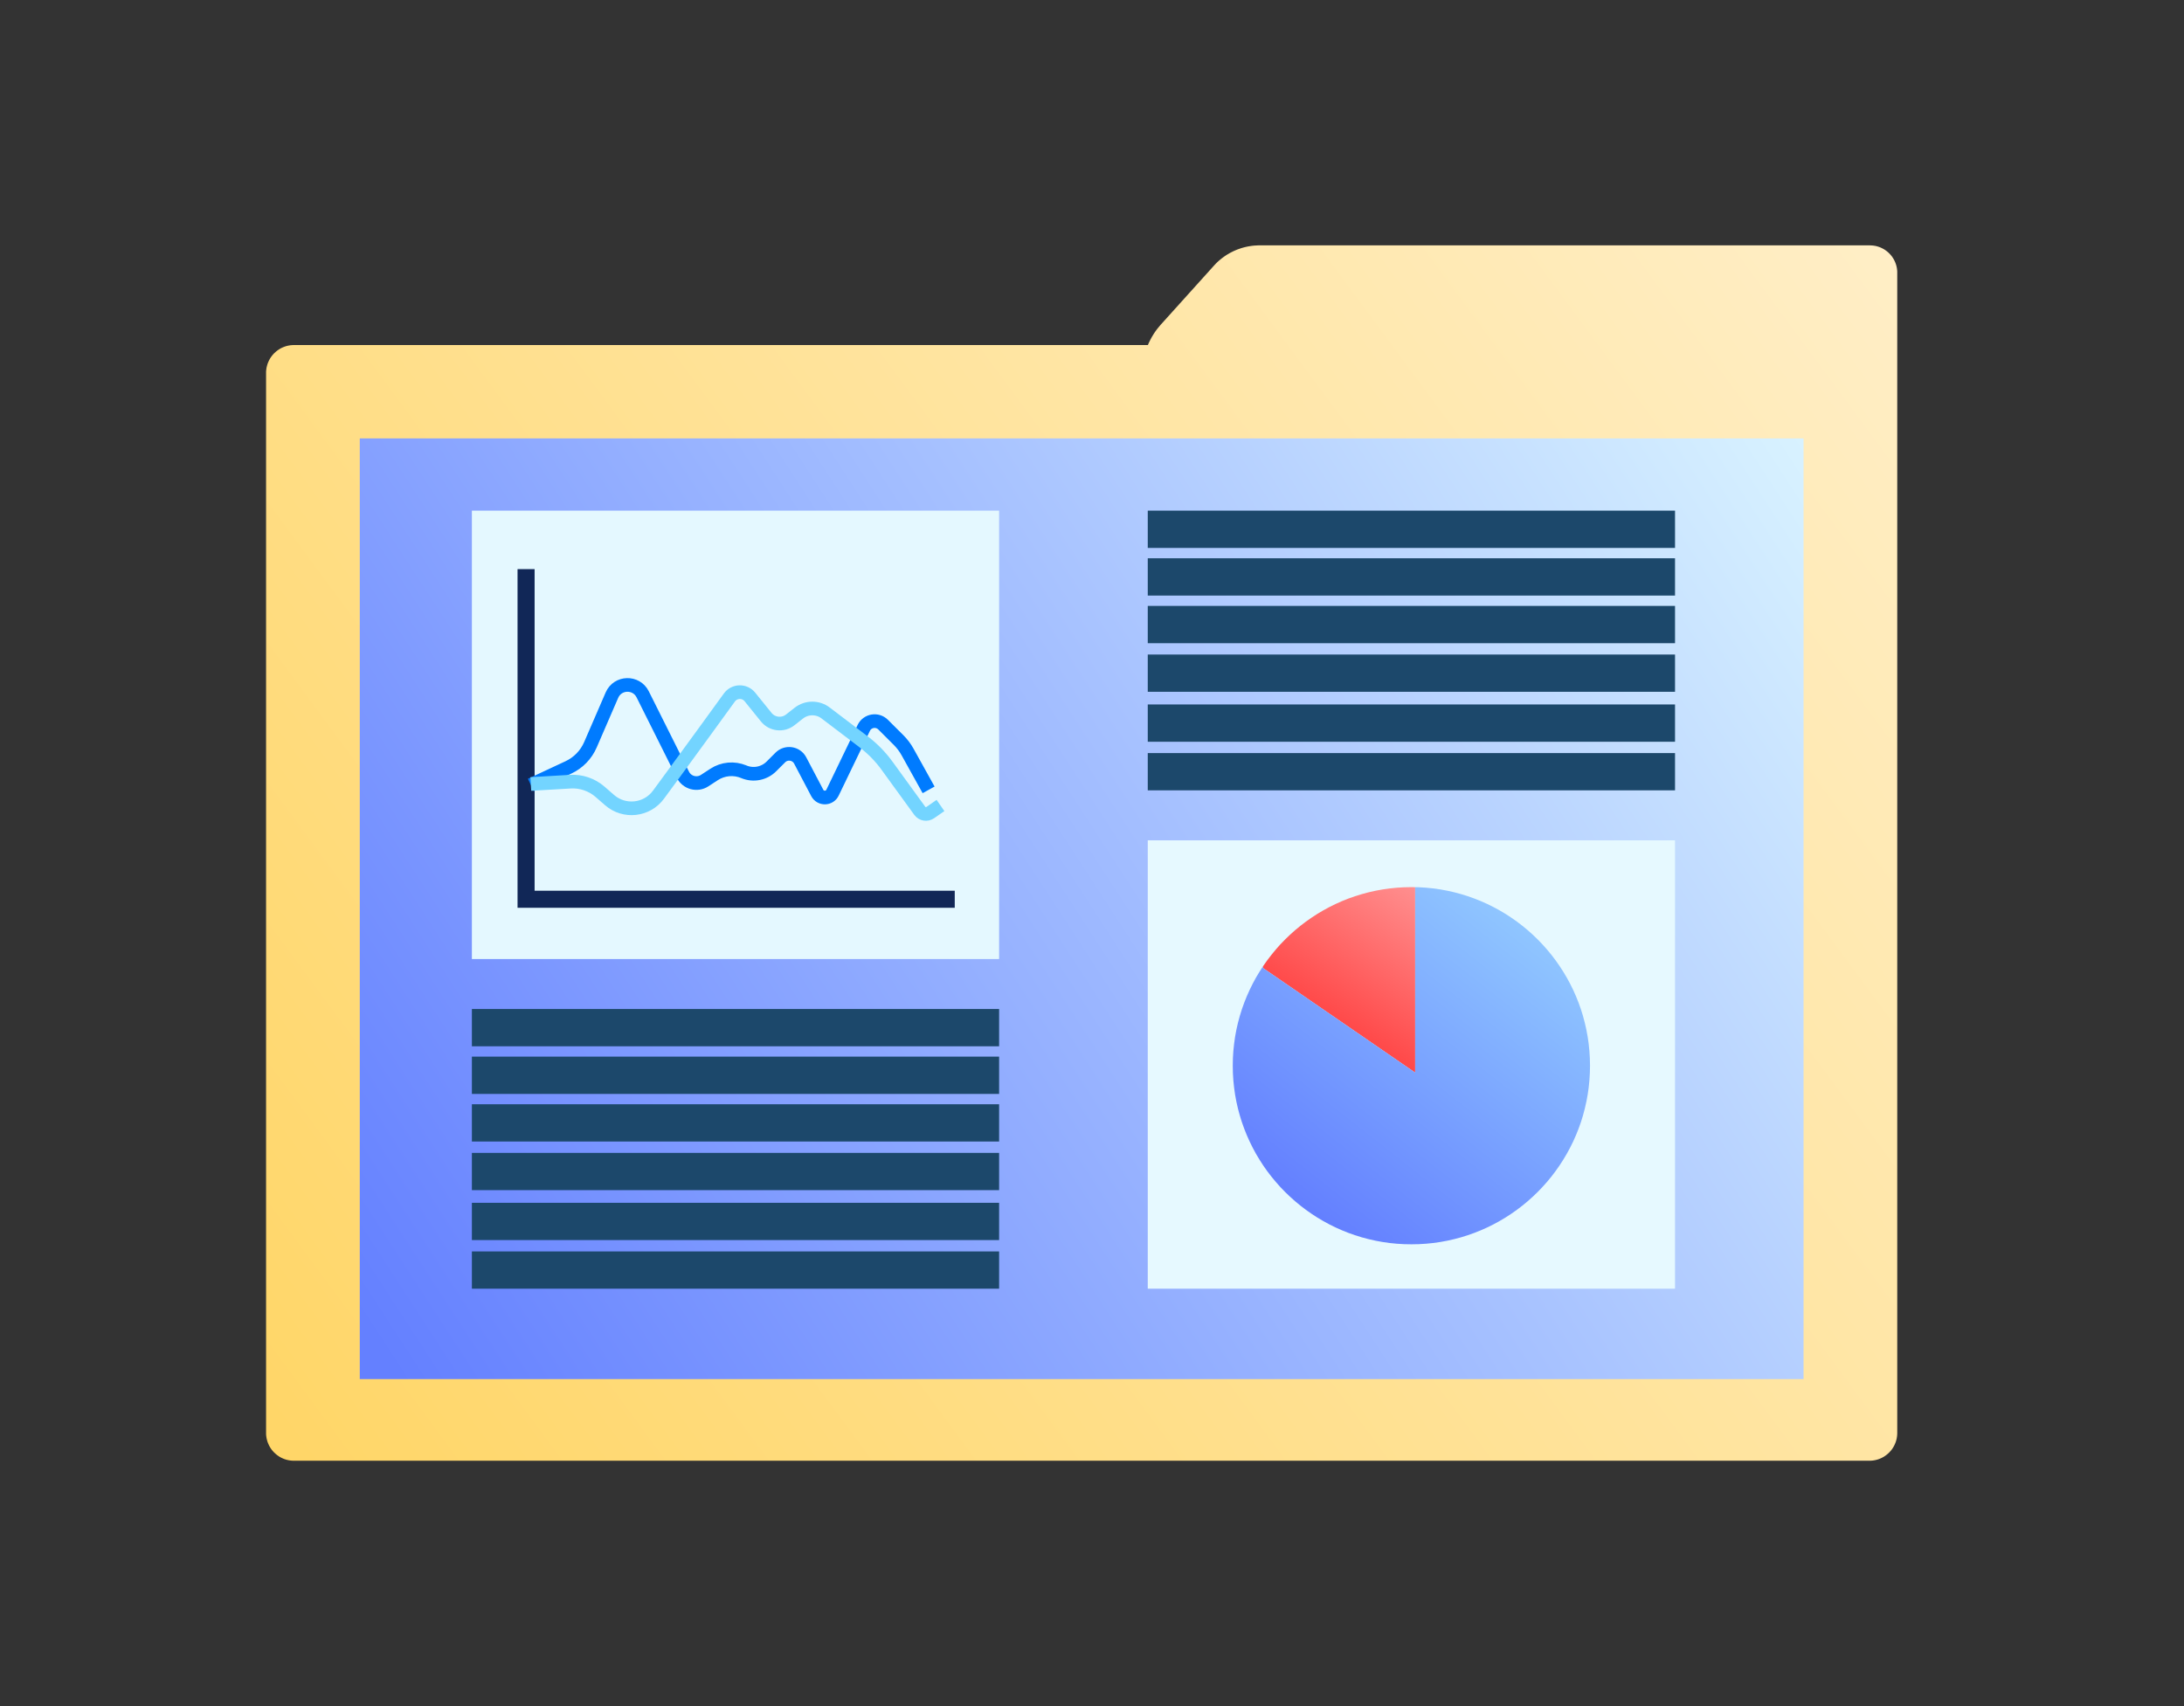 <?xml version="1.0" encoding="UTF-8" standalone="no"?>
<!DOCTYPE svg PUBLIC "-//W3C//DTD SVG 1.1//EN" "http://www.w3.org/Graphics/SVG/1.1/DTD/svg11.dtd">
<svg version="1.1" xmlns="http://www.w3.org/2000/svg" xmlns:xlink="http://www.w3.org/1999/xlink" preserveAspectRatio="xMidYMid meet" viewBox="0 0 640 500" width="640" height="500"><rect x="0" y="0" width="640" height="500" fill="#333333" stroke="none"/><defs><path d="M555.81 421.57L555.73 421.88L555.65 422.2L555.56 422.5L555.45 422.8L555.33 423.1L555.2 423.39L555.06 423.68L554.91 423.95L554.75 424.22L554.58 424.49L554.4 424.75L554.21 425L554.01 425.24L553.8 425.47L553.58 425.7L553.35 425.91L553.12 426.12L552.88 426.32L552.63 426.51L552.37 426.69L552.11 426.87L551.83 427.03L551.56 427.18L551.27 427.32L550.98 427.45L550.69 427.57L550.39 427.67L550.08 427.77L549.77 427.85L549.45 427.92L549.13 427.98L548.8 428.03L548.47 428.06L548.14 428.08L547.8 428.09L86.14 428.09L85.8 428.08L85.47 428.06L85.14 428.03L84.81 427.98L84.49 427.92L84.17 427.85L83.86 427.77L83.55 427.67L83.25 427.57L82.96 427.45L82.67 427.32L82.38 427.18L82.1 427.03L81.83 426.87L81.57 426.69L81.31 426.51L81.06 426.32L80.82 426.12L80.59 425.91L80.36 425.7L80.14 425.47L79.93 425.24L79.73 425L79.54 424.75L79.36 424.49L79.19 424.22L79.03 423.95L78.88 423.68L78.74 423.39L78.61 423.1L78.49 422.8L78.38 422.5L78.29 422.2L78.21 421.88L78.13 421.57L78.07 421.25L78.03 420.92L77.99 420.59L77.97 420.26L77.97 419.92L77.97 109.29L77.97 108.95L77.99 108.62L78.03 108.29L78.07 107.97L78.13 107.64L78.21 107.33L78.29 107.02L78.38 106.71L78.49 106.41L78.61 106.11L78.74 105.82L78.88 105.54L79.03 105.26L79.19 104.99L79.36 104.72L79.54 104.47L79.73 104.22L79.93 103.97L80.14 103.74L80.36 103.51L80.59 103.3L80.82 103.09L81.06 102.89L81.31 102.7L81.57 102.52L81.83 102.35L82.1 102.18L82.38 102.03L82.67 101.89L82.96 101.76L83.25 101.65L83.55 101.54L83.86 101.44L84.17 101.36L84.49 101.29L84.81 101.23L85.14 101.18L85.47 101.15L85.8 101.13L86.14 101.12L336.38 101.12L336.45 100.95L336.6 100.6L336.76 100.25L336.93 99.91L337.1 99.57L337.28 99.23L337.46 98.9L337.65 98.57L337.85 98.24L338.05 97.92L338.26 97.59L338.47 97.28L338.69 96.96L338.92 96.65L339.15 96.35L339.39 96.05L339.64 95.75L339.89 95.45L340.14 95.16L355.72 77.87L355.98 77.59L356.24 77.31L356.51 77.04L356.78 76.78L357.06 76.52L357.35 76.27L357.64 76.03L357.93 75.79L358.23 75.56L358.53 75.34L358.84 75.12L359.15 74.91L359.46 74.7L359.78 74.51L360.11 74.32L360.43 74.13L360.76 73.96L361.1 73.79L361.43 73.62L361.77 73.47L362.12 73.32L362.46 73.18L362.81 73.04L363.17 72.92L363.52 72.8L363.88 72.68L364.24 72.58L364.6 72.48L364.97 72.39L365.33 72.31L365.7 72.23L366.07 72.17L366.45 72.11L366.82 72.05L367.2 72.01L367.57 71.97L367.95 71.95L368.33 71.93L368.71 71.91L369.1 71.91L547.96 71.91L548.29 71.92L548.61 71.94L548.94 71.97L549.26 72.02L549.57 72.07L549.88 72.14L550.19 72.23L550.49 72.32L550.79 72.42L551.08 72.54L551.36 72.67L551.64 72.81L551.91 72.95L552.18 73.11L552.44 73.28L552.69 73.46L552.93 73.64L553.17 73.84L553.4 74.04L553.62 74.26L553.84 74.48L554.04 74.71L554.24 74.95L554.43 75.19L554.6 75.44L554.77 75.7L554.93 75.97L555.08 76.24L555.21 76.52L555.34 76.81L555.46 77.1L555.56 77.39L555.66 77.69L555.74 78L555.81 78.31L555.87 78.63L555.91 78.95L555.95 79.27L555.97 79.6L555.97 79.93L555.97 419.92L555.96 420.26L555.94 420.59L555.91 420.92L555.86 421.25L555.86 421.25L555.81 421.57Z" id="b1KkmOdU9d"></path><linearGradient id="gradienta136vE6WEF" gradientUnits="userSpaceOnUse" x1="555.97" y1="76.24" x2="85.93" y2="423.76"><stop style="stop-color: #ffeec6;stop-opacity: 1" offset="0%"></stop><stop style="stop-color: #ffd668;stop-opacity: 1" offset="100%"></stop></linearGradient><path d="M105.43 128.48L528.51 128.48L528.51 404.16L105.43 404.16L105.43 128.48Z" id="f1Eyiy2ME"></path><linearGradient id="gradientacr2V0GEG" gradientUnits="userSpaceOnUse" x1="528.51" y1="128.48" x2="113.37" y2="398.39"><stop style="stop-color: #d8f2ff;stop-opacity: 1" offset="0%"></stop><stop style="stop-color: #6480ff;stop-opacity: 1" offset="100%"></stop></linearGradient><path d="M138.28 149.65L292.78 149.65L292.78 281.06L138.28 281.06L138.28 149.65Z" id="a10yLcOddy"></path><path d="M279.78 263.54L154.16 263.54L154.16 166.79" id="c38vFkTO3B"></path><path d="" id="cOlgLasxR"></path><path d="M272.12 231.48C268.84 225.56 266.78 221.87 265.96 220.39C265.26 219.12 264.39 217.97 263.37 216.94C261.75 215.33 260.01 213.59 258.79 212.37C257.07 210.65 254.18 211.14 253.12 213.32C250.86 218.01 246.22 227.62 243.96 232.31C243.07 234.16 240.45 234.2 239.49 232.38C238.03 229.6 235.95 225.65 234.49 222.87C233.34 220.69 230.41 220.25 228.67 221.99C227.44 223.22 227.28 223.38 226.06 224.6C223.94 226.72 220.74 227.35 217.98 226.18C217.06 225.8 218.89 226.57 217.98 226.18C215.12 224.98 211.85 225.27 209.25 226.97C207.86 227.87 207.87 227.87 206.49 228.77C204.27 230.21 201.3 229.41 200.11 227.04C196.8 220.42 191.13 209.08 188.33 203.48C186.44 199.7 181 199.85 179.32 203.72C177.67 207.54 175.13 213.4 173.02 218.26C171.75 221.2 169.45 223.56 166.55 224.91C165.08 225.59 161.42 227.3 155.55 230.04" id="c1wygMlMY2"></path><path d="M336.34 149.65L490.85 149.65L490.85 160.58L336.34 160.58L336.34 149.65Z" id="b2Mp3OLgmC"></path><path d="M336.34 246.27L490.85 246.27L490.85 377.67L336.34 377.67L336.34 246.27Z" id="e16Z3taXEK"></path><path d="M336.34 163.61L490.85 163.61L490.85 174.54L336.34 174.54L336.34 163.61Z" id="d4WejcZfse"></path><path d="M336.34 177.57L490.85 177.57L490.85 188.5L336.34 188.5L336.34 177.57Z" id="aHTeuu3Sn"></path><path d="M336.34 191.82L490.85 191.82L490.85 202.74L336.34 202.74L336.34 191.82Z" id="a1iplsPAMa"></path><path d="M336.34 206.45L490.85 206.45L490.85 217.38L336.34 217.38L336.34 206.45Z" id="b2edDkBiX9"></path><path d="M336.34 220.7L490.85 220.7L490.85 231.62L336.34 231.62L336.34 220.7Z" id="a1K1XTwkM"></path><path d="M414.7 314.35L370.08 283.67L370.08 283.25L370.19 283.07L371.35 281.43L372.58 279.83L373.86 278.27L375.19 276.77L376.59 275.33L378.04 273.93L379.54 272.59L381.09 271.31L382.69 270.09L384.34 268.93L386.03 267.83L387.77 266.8L389.55 265.83L391.37 264.93L393.23 264.1L395.12 263.34L397.06 262.66L399.02 262.05L401.02 261.51L403.05 261.05L405.11 260.67L407.19 260.38L409.3 260.16L411.44 260.03L413.59 259.99L414.7 260.01L414.7 314.35Z" id="b8z4mnE7k"></path><linearGradient id="gradientalrLgqgwL" gradientUnits="userSpaceOnUse" x1="414.7" y1="259.99" x2="364.47" y2="337.71"><stop style="stop-color: #ff8f8f;stop-opacity: 1" offset="0%"></stop><stop style="stop-color: #ff0000;stop-opacity: 1" offset="100%"></stop></linearGradient><path d="M417.88 260.15L419.99 260.36L422.08 260.66L424.14 261.04L426.17 261.5L428.16 262.03L430.13 262.65L432.06 263.33L433.96 264.09L435.82 264.92L437.64 265.82L439.42 266.79L441.16 267.82L442.85 268.92L444.5 270.08L446.1 271.3L447.65 272.58L449.15 273.92L450.6 275.31L451.99 276.76L453.33 278.26L454.61 279.81L455.83 281.41L456.99 283.06L458.09 284.76L459.12 286.49L460.09 288.27L460.99 290.09L461.82 291.95L462.58 293.85L463.27 295.78L463.88 297.75L464.41 299.75L464.87 301.78L465.25 303.83L465.55 305.92L465.76 308.03L465.89 310.16L465.94 312.32L465.89 314.48L465.76 316.61L465.55 318.72L465.25 320.81L464.87 322.86L464.41 324.89L463.88 326.89L463.27 328.86L462.58 330.79L461.82 332.69L460.99 334.55L460.09 336.37L459.12 338.15L458.09 339.88L456.99 341.58L455.83 343.23L454.61 344.83L453.33 346.38L451.99 347.88L450.6 349.33L449.15 350.72L447.65 352.06L446.1 353.34L444.5 354.56L442.85 355.72L441.16 356.82L439.42 357.85L437.64 358.82L435.82 359.72L433.96 360.55L432.06 361.31L430.13 361.99L428.16 362.61L426.17 363.14L424.14 363.6L422.08 363.98L419.99 364.28L417.88 364.49L415.75 364.62L413.59 364.66L411.44 364.62L409.3 364.49L407.19 364.28L405.11 363.98L403.05 363.6L401.02 363.14L399.02 362.61L397.06 361.99L395.12 361.31L393.23 360.55L391.37 359.72L389.55 358.82L387.77 357.85L386.03 356.82L384.34 355.72L382.69 354.56L381.09 353.34L379.54 352.06L378.04 350.72L376.59 349.33L375.19 347.88L373.86 346.38L372.58 344.83L371.35 343.23L370.19 341.58L369.1 339.88L368.06 338.15L367.1 336.37L366.2 334.55L365.37 332.69L364.61 330.79L363.92 328.86L363.31 326.89L362.77 324.89L362.31 322.86L361.93 320.81L361.64 318.72L361.42 316.61L361.29 314.48L361.25 312.32L361.29 310.16L361.42 308.03L361.64 305.92L361.93 303.83L362.31 301.78L362.77 299.75L363.31 297.75L363.92 295.78L364.61 293.85L365.37 291.95L366.2 290.09L367.1 288.27L368.06 286.49L369.1 284.76L370.08 283.24L370.08 283.66L414.7 314.34L414.7 260L415.75 260.02L417.88 260.15Z" id="d1kvpymnBE"></path><linearGradient id="gradientd1lqvozeMW" gradientUnits="userSpaceOnUse" x1="442.11" y1="269.02" x2="378.58" y2="349.87"><stop style="stop-color: #8fc5ff;stop-opacity: 1" offset="0%"></stop><stop style="stop-color: #6480ff;stop-opacity: 1" offset="100%"></stop></linearGradient><path d="M138.28 295.7L292.78 295.7L292.78 306.63L138.28 306.63L138.28 295.7Z" id="nfQbb2fGa"></path><path d="M138.28 309.66L292.78 309.66L292.78 320.59L138.28 320.59L138.28 309.66Z" id="ddg4OYEDO"></path><path d="M138.28 323.62L292.78 323.62L292.78 334.54L138.28 334.54L138.28 323.62Z" id="e8OztleHK"></path><path d="M138.28 337.87L292.78 337.87L292.78 348.79L138.28 348.79L138.28 337.87Z" id="aPlPXq8Z0"></path><path d="M138.28 352.5L292.78 352.5L292.78 363.42L138.28 363.42L138.28 352.5Z" id="d1kUFXX9Tz"></path><path d="M138.28 366.75L292.78 366.75L292.78 377.67L138.28 377.67L138.28 366.75Z" id="d2ltst8ooD"></path><path d="M275.6 236.06C274 237.17 273 237.87 272.6 238.14C271.6 238.83 270.24 238.6 269.53 237.62C267.03 234.18 262.11 227.4 259.93 224.4C258 221.74 255.68 219.37 253.06 217.39C250.05 215.1 244.95 211.23 241.93 208.94C239.61 207.17 236.38 207.2 234.08 209C232.8 210.01 232.85 209.97 231.56 210.98C229.4 212.67 226.27 212.32 224.54 210.18C222.96 208.22 221.34 206.22 219.76 204.26C218.19 202.31 215.2 202.39 213.73 204.42C211.73 207.17 208.64 211.43 206.64 214.19C206.64 214.19 200.79 222.21 200.79 222.21C200.23 222.98 198.82 224.91 196.56 227.99C194.65 230.59 193.46 232.22 192.98 232.87C189.59 237.51 182.96 238.25 178.63 234.48C177.32 233.34 178 233.93 175.83 232.04C173.43 229.96 170.31 228.89 167.14 229.08C165.59 229.17 161.73 229.39 155.55 229.76" id="aeu6KOP91"></path></defs><g><g><g><use xlink:href="#b1KkmOdU9d" opacity="1" fill="url(#gradienta136vE6WEF)"></use></g><g><use xlink:href="#f1Eyiy2ME" opacity="1" fill="url(#gradientacr2V0GEG)"></use></g><g><use xlink:href="#a10yLcOddy" opacity="1" fill="#e4f8ff" fill-opacity="1"></use></g><g><g><use xlink:href="#c38vFkTO3B" opacity="1" fill-opacity="0" stroke="#112757" stroke-width="5" stroke-opacity="1"></use></g></g><g><g><use xlink:href="#cOlgLasxR" opacity="1" fill-opacity="0" stroke="#000000" stroke-width="2" stroke-opacity="1"></use></g></g><g><g><use xlink:href="#c1wygMlMY2" opacity="1" fill-opacity="0" stroke="#007bff" stroke-width="4" stroke-opacity="1"></use></g></g><g><use xlink:href="#b2Mp3OLgmC" opacity="1" fill="#1c486b" fill-opacity="1"></use></g><g><use xlink:href="#e16Z3taXEK" opacity="1" fill="#e6f9ff" fill-opacity="1"></use></g><g><use xlink:href="#d4WejcZfse" opacity="1" fill="#1c486b" fill-opacity="1"></use></g><g><use xlink:href="#aHTeuu3Sn" opacity="1" fill="#1c486b" fill-opacity="1"></use></g><g><use xlink:href="#a1iplsPAMa" opacity="1" fill="#1c486b" fill-opacity="1"></use></g><g><use xlink:href="#b2edDkBiX9" opacity="1" fill="#1c486b" fill-opacity="1"></use></g><g><use xlink:href="#a1K1XTwkM" opacity="1" fill="#1c486b" fill-opacity="1"></use></g><g><use xlink:href="#b8z4mnE7k" opacity="1" fill="url(#gradientalrLgqgwL)"></use></g><g><use xlink:href="#d1kvpymnBE" opacity="1" fill="url(#gradientd1lqvozeMW)"></use></g><g><use xlink:href="#nfQbb2fGa" opacity="1" fill="#1c486b" fill-opacity="1"></use></g><g><use xlink:href="#ddg4OYEDO" opacity="1" fill="#1c486b" fill-opacity="1"></use></g><g><use xlink:href="#e8OztleHK" opacity="1" fill="#1c486b" fill-opacity="1"></use></g><g><use xlink:href="#aPlPXq8Z0" opacity="1" fill="#1c486b" fill-opacity="1"></use></g><g><use xlink:href="#d1kUFXX9Tz" opacity="1" fill="#1c486b" fill-opacity="1"></use></g><g><use xlink:href="#d2ltst8ooD" opacity="1" fill="#1c486b" fill-opacity="1"></use></g><g><g><use xlink:href="#aeu6KOP91" opacity="1" fill-opacity="0" stroke="#73d4ff" stroke-width="4" stroke-opacity="1"></use></g></g></g></g></svg>